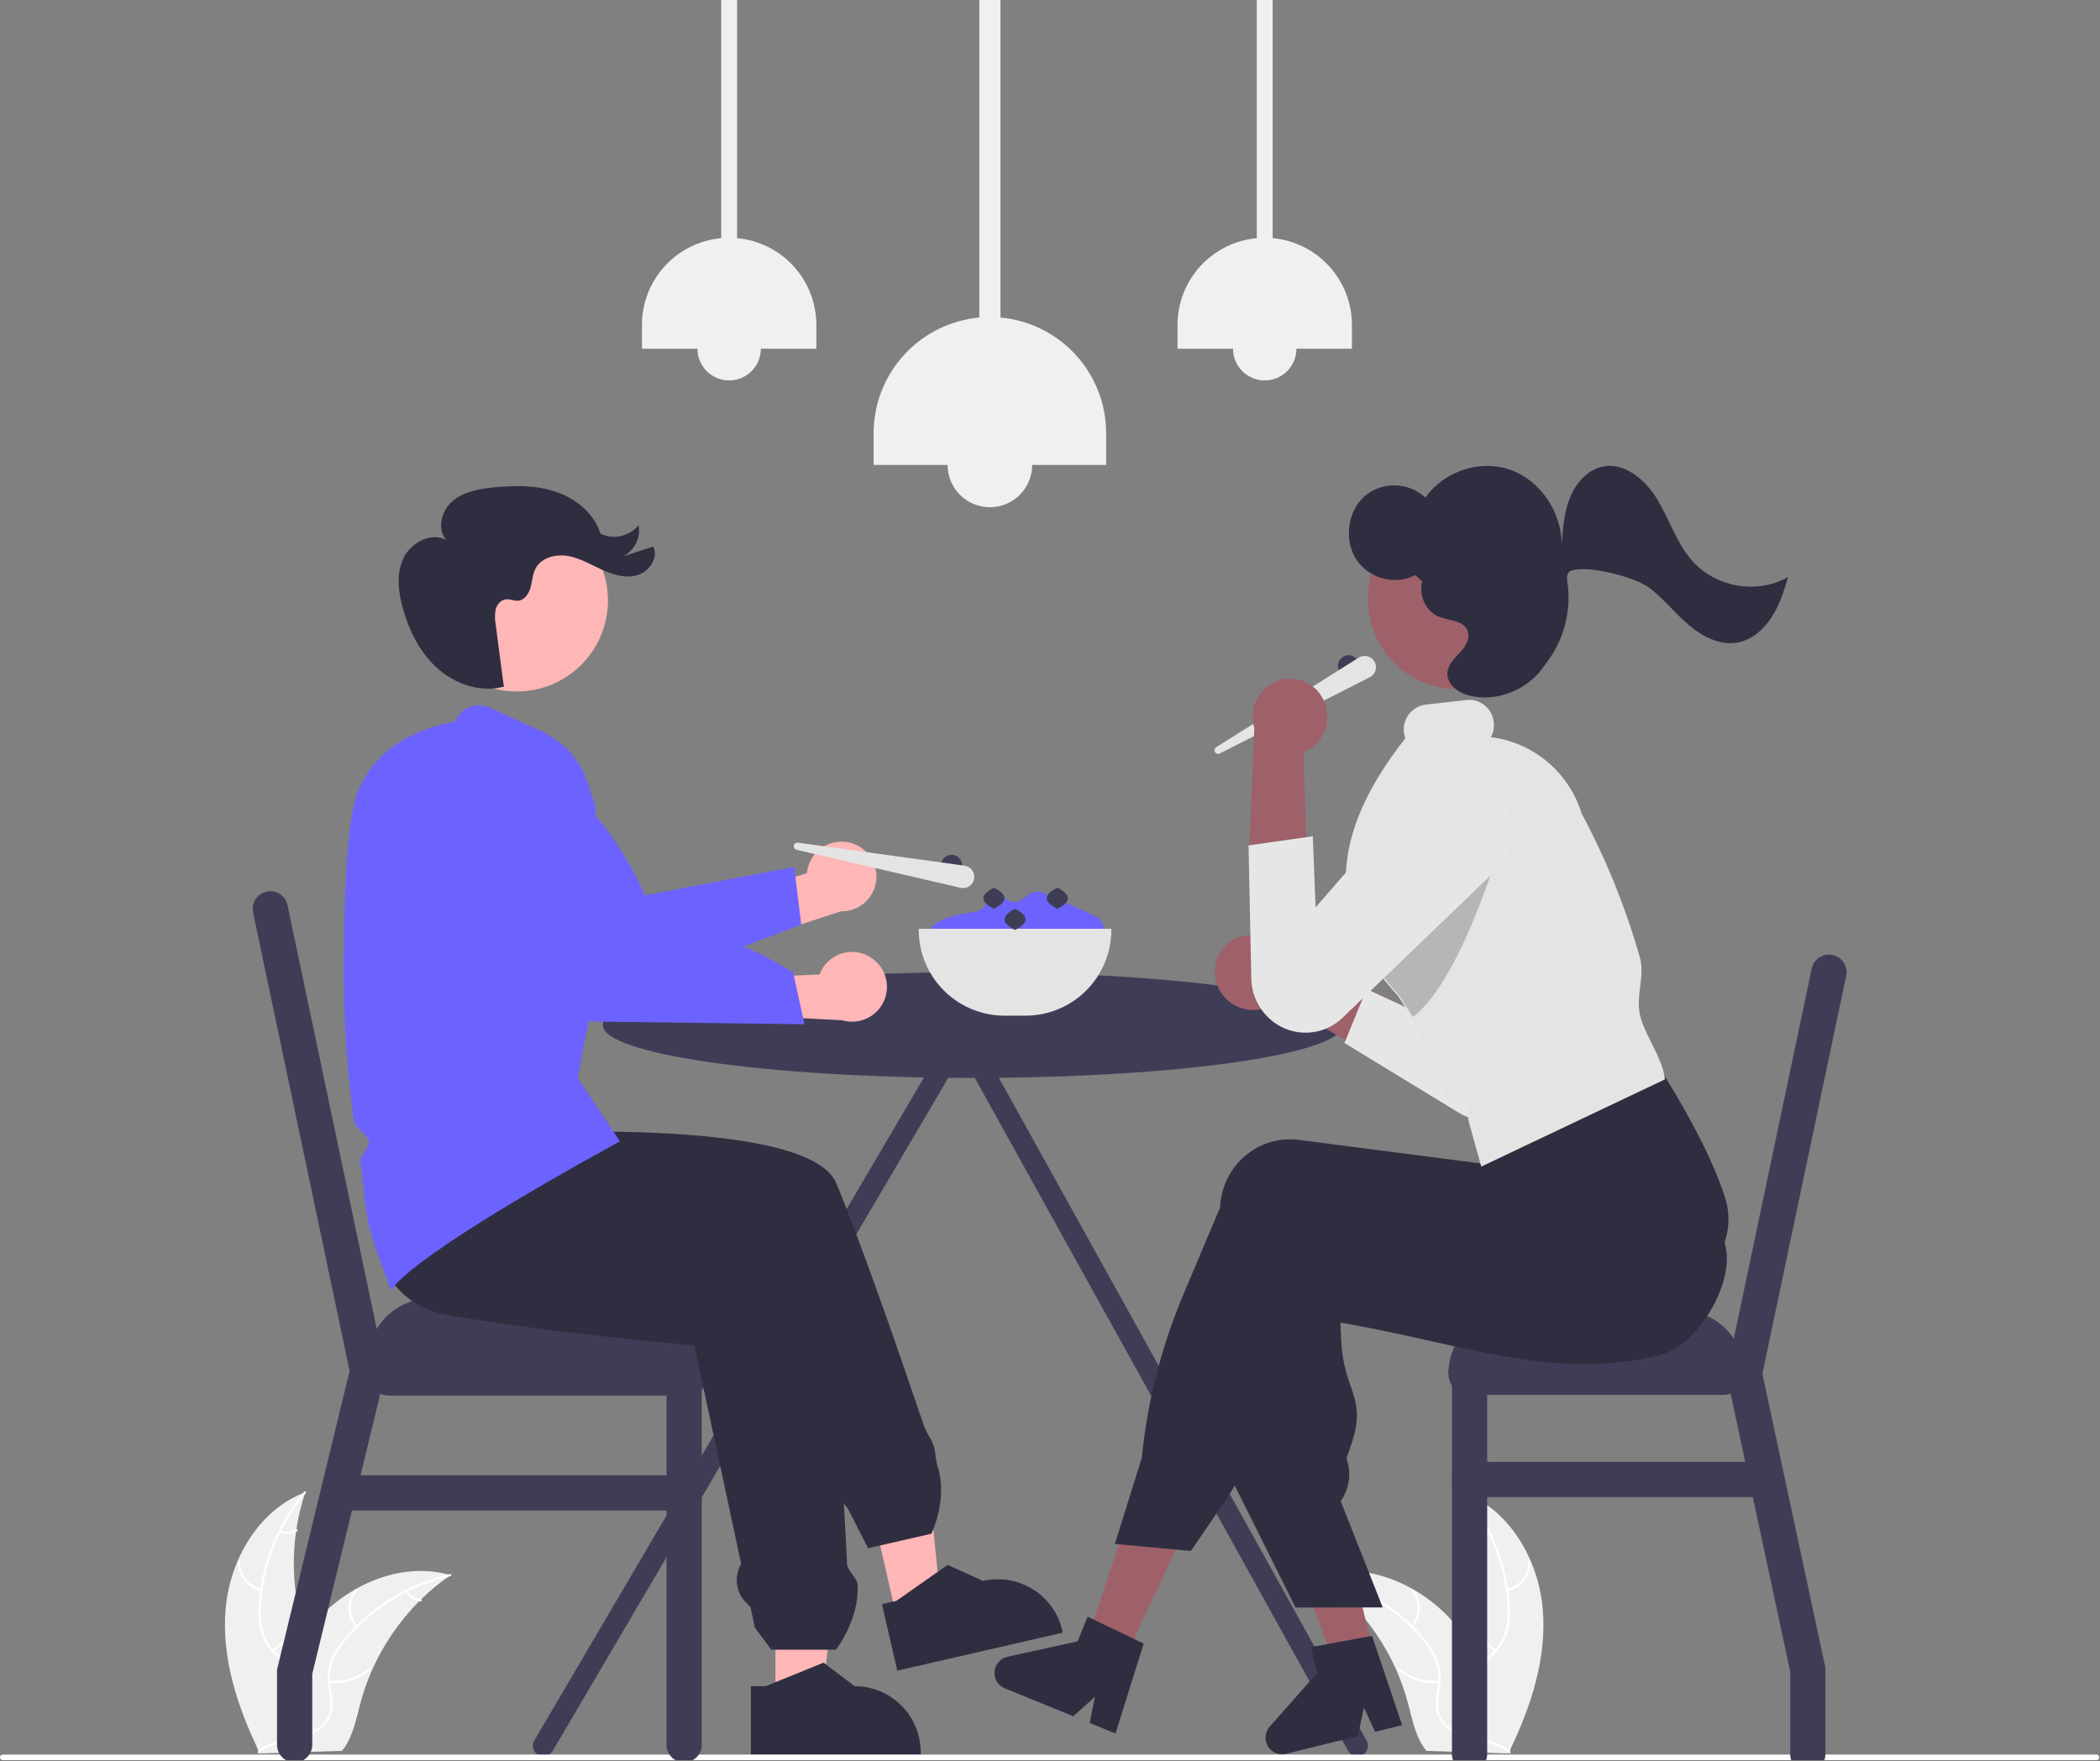 <svg width="894" height="750" viewBox="0 0 894 750" fill="none" xmlns="http://www.w3.org/2000/svg">
<rect x="0" y="0" width="894" height="750" fill="#808080" stroke="none"/>
<g clip-path="url(#clip0_156_1687)">
<path d="M581.757 741.149L414.345 439.311C414.298 438.572 414.069 437.857 413.679 437.228C413.289 436.598 412.751 436.075 412.11 435.703C411.376 435.283 410.537 435.08 409.692 435.119C409.665 435.117 409.638 435.119 409.61 435.117C409.583 435.119 409.556 435.117 409.529 435.119C408.384 435.065 407.262 435.457 406.398 436.211C405.535 436.966 404.997 438.025 404.896 439.167L227.463 741.149C227.168 741.66 226.976 742.225 226.898 742.811C226.821 743.397 226.86 743.993 227.012 744.564C227.165 745.135 227.429 745.67 227.789 746.139C228.149 746.609 228.597 747.002 229.109 747.298C229.621 747.593 230.186 747.785 230.772 747.862C231.359 747.939 231.954 747.9 232.525 747.747C233.096 747.594 233.631 747.33 234.1 746.97C234.569 746.61 234.962 746.161 235.257 745.649L409.491 449.112L573.964 745.649C574.259 746.161 574.652 746.61 575.121 746.97C575.59 747.33 576.125 747.594 576.696 747.747C577.267 747.9 577.862 747.939 578.449 747.862C579.035 747.785 579.6 747.593 580.112 747.298C580.624 747.002 581.072 746.609 581.432 746.139C581.792 745.67 582.056 745.135 582.209 744.564C582.361 743.993 582.4 743.397 582.323 742.811C582.245 742.225 582.053 741.66 581.757 741.149Z" fill="#3F3D56"/>
<path d="M381.871 689.362L400.794 685.02L393.053 609.967L365.125 616.374L381.871 689.362Z" fill="#FFB6B6"/>
<path d="M396.503 653.104L369.573 659.282L360.963 642.455L360.475 641.858C356.656 637.17 354.535 631.327 354.46 625.28L332.077 566.073L330.247 565.203C328.831 564.529 327.576 563.562 326.564 562.364C325.551 561.167 324.807 559.767 324.378 558.259C323.95 556.751 323.849 555.168 324.081 553.618C324.313 552.067 324.873 550.584 325.724 549.267L323.355 543L256.493 543.122L256.426 543.104L174.32 520.072L182.941 468.681L206.038 483.209C213.648 482.715 344.018 474.711 356.062 503.928C366.787 529.945 382.242 574.395 393.318 607.102C393.87 608.57 394.557 609.984 395.369 611.326C397.092 613.98 398.104 617.033 398.306 620.191C398.437 621.565 398.699 622.923 399.089 624.247C403.692 638.01 396.678 652.741 396.607 652.889L396.503 653.104Z" fill="#2F2E41"/>
<path d="M375.477 683.086L381.629 681.675L403.408 666.396L418.522 673.21L418.524 673.21C425.8 671.541 433.44 672.831 439.764 676.795C446.089 680.759 450.58 687.073 452.249 694.349L452.454 695.24L381.975 711.41L375.477 683.086Z" fill="#2F2E41"/>
<path d="M96.084 684.772C98.008 663.831 110.275 642.865 129.948 635.438C122.793 657.159 123.551 680.71 132.089 701.925C135.411 710.095 139.957 718.836 137.349 727.261C135.727 732.504 131.478 736.611 126.666 739.249C121.854 741.886 116.462 743.243 111.138 744.574L110.111 745.48C100.983 726.536 94.16 705.713 96.084 684.772Z" fill="#F0F0F0"/>
<path d="M130.161 635.826C118.993 649.178 112.317 665.709 111.08 683.071C110.747 686.804 111.005 690.566 111.844 694.219C112.776 697.751 114.637 700.969 117.233 703.538C119.606 705.982 122.316 708.208 124.053 711.186C124.919 712.724 125.451 714.428 125.613 716.185C125.775 717.943 125.564 719.715 124.993 721.386C123.678 725.584 120.934 729.061 118.131 732.367C115.02 736.038 111.73 739.801 110.511 744.574C110.363 745.153 109.474 744.89 109.622 744.312C111.743 736.008 119.58 731.077 123.151 723.544C124.818 720.029 125.435 715.99 123.651 712.394C122.092 709.248 119.299 706.951 116.875 704.497C114.306 702.028 112.38 698.967 111.266 695.581C110.244 691.983 109.842 688.237 110.077 684.504C110.471 676.091 112.186 667.793 115.158 659.912C118.5 650.9 123.359 642.525 129.525 635.151C129.907 634.695 130.54 635.373 130.161 635.826L130.161 635.826Z" fill="white"/>
<path d="M111.148 677.457C108.263 676.854 105.687 675.245 103.879 672.918C102.071 670.59 101.149 667.696 101.278 664.752C101.284 664.632 101.337 664.519 101.425 664.437C101.512 664.355 101.629 664.31 101.749 664.313C101.869 664.315 101.984 664.363 102.069 664.448C102.154 664.533 102.202 664.648 102.204 664.768C102.079 667.51 102.938 670.206 104.627 672.37C106.315 674.533 108.721 676.022 111.41 676.568C111.995 676.687 111.729 677.575 111.148 677.457H111.148Z" fill="white"/>
<path d="M115.865 702.457C120.936 699.204 124.595 694.159 126.111 688.329C126.261 687.751 127.15 688.014 127 688.591C125.411 694.655 121.593 699.897 116.309 703.271C115.805 703.592 115.364 702.776 115.865 702.457H115.865Z" fill="white"/>
<path d="M119.388 651.749C120.455 652.215 121.622 652.409 122.783 652.312C123.944 652.216 125.062 651.833 126.039 651.197C126.538 650.87 126.978 651.686 126.482 652.011C125.4 652.708 124.164 653.13 122.882 653.239C121.599 653.349 120.31 653.142 119.126 652.638C119.01 652.6 118.913 652.519 118.855 652.412C118.797 652.306 118.782 652.18 118.812 652.063C118.848 651.945 118.928 651.846 119.036 651.788C119.143 651.729 119.27 651.715 119.388 651.749H119.388Z" fill="white"/>
<path d="M191.781 670.745C191.475 670.958 191.169 671.172 190.862 671.393C186.762 674.282 182.902 677.5 179.323 681.014C179.042 681.281 178.761 681.557 178.488 681.831C169.954 690.39 163.083 700.459 158.225 711.526C156.296 715.931 154.704 720.477 153.465 725.124C151.753 731.542 150.408 738.637 146.783 743.958C146.411 744.517 146.005 745.053 145.567 745.562L111.299 746.663C111.22 746.626 111.141 746.597 111.061 746.561L109.695 746.667C109.743 746.423 109.797 746.171 109.844 745.927C109.871 745.785 109.905 745.643 109.932 745.501C109.952 745.407 109.973 745.312 109.986 745.226C109.992 745.194 109.999 745.163 110.006 745.139C110.019 745.053 110.04 744.974 110.053 744.895C110.352 743.484 110.662 742.074 110.982 740.662C110.981 740.655 110.981 740.655 110.989 740.647C113.323 729.87 116.928 719.409 121.727 709.481C121.875 709.187 122.021 708.885 122.184 708.59C124.413 704.193 126.997 699.984 129.911 696.008C131.514 693.835 133.226 691.746 135.04 689.746C139.737 684.59 145.217 680.204 151.277 676.75C163.359 669.866 177.508 666.922 190.77 670.464C191.11 670.555 191.442 670.646 191.781 670.745Z" fill="#F0F0F0"/>
<path d="M191.715 671.183C174.76 675.12 159.477 684.3 148.036 697.417C145.523 700.198 143.464 703.357 141.934 706.778C140.552 710.159 140.101 713.849 140.627 717.463C141.049 720.844 141.873 724.252 141.467 727.676C141.233 729.426 140.632 731.106 139.703 732.607C138.774 734.108 137.538 735.396 136.077 736.386C132.499 738.947 128.215 740.07 123.987 741.022C119.293 742.08 114.4 743.104 110.553 746.181C110.086 746.554 109.535 745.809 110.001 745.437C116.694 740.083 125.92 740.865 133.307 737.001C136.754 735.197 139.678 732.344 140.419 728.398C141.068 724.948 140.221 721.433 139.764 718.014C139.199 714.495 139.504 710.892 140.653 707.518C142.003 704.03 143.937 700.797 146.372 697.957C151.752 691.478 158.118 685.884 165.235 681.381C173.33 676.198 182.252 672.437 191.615 670.261C192.194 670.127 192.291 671.049 191.715 671.183V671.183Z" fill="white"/>
<path d="M151.471 692.976C149.531 690.758 148.442 687.922 148.4 684.975C148.357 682.028 149.364 679.162 151.239 676.889C151.62 676.43 152.351 677.001 151.969 677.46C150.219 679.574 149.282 682.244 149.327 684.988C149.372 687.732 150.397 690.369 152.216 692.424C152.61 692.871 151.864 693.42 151.471 692.976V692.976Z" fill="white"/>
<path d="M140.188 715.777C146.195 716.233 152.153 714.408 156.875 710.665C157.342 710.294 157.893 711.039 157.427 711.41C152.506 715.295 146.302 717.182 140.051 716.694C139.456 716.647 139.595 715.731 140.188 715.777V715.777Z" fill="white"/>
<path d="M173.529 677.41C174.101 678.425 174.916 679.282 175.901 679.904C176.886 680.526 178.01 680.893 179.172 680.973C179.768 681.013 179.628 681.929 179.036 681.89C177.752 681.796 176.511 681.388 175.422 680.703C174.332 680.019 173.427 679.077 172.784 677.962C172.715 677.862 172.687 677.739 172.704 677.619C172.722 677.499 172.785 677.389 172.881 677.314C172.98 677.241 173.103 677.211 173.225 677.229C173.346 677.247 173.455 677.312 173.529 677.41H173.529Z" fill="white"/>
<path d="M656.734 684.772C654.81 663.831 642.544 642.865 622.87 635.438C630.025 657.159 629.267 680.71 620.73 701.925C617.408 710.095 612.862 718.836 615.469 727.261C617.092 732.504 621.341 736.611 626.153 739.249C630.965 741.886 636.356 743.243 641.68 744.574L642.707 745.48C651.836 726.536 658.658 705.713 656.734 684.772Z" fill="#F0F0F0"/>
<path d="M622.66 635.826C633.827 649.178 640.503 665.709 641.74 683.071C642.073 686.804 641.815 690.566 640.976 694.219C640.044 697.751 638.184 700.969 635.587 703.538C633.215 705.982 630.505 708.208 628.768 711.186C627.901 712.724 627.369 714.428 627.207 716.185C627.045 717.943 627.257 719.715 627.828 721.386C629.142 725.584 631.887 729.061 634.689 732.367C637.8 736.038 641.09 739.801 642.31 744.574C642.457 745.153 643.346 744.89 643.199 744.312C641.077 736.008 633.24 731.077 629.669 723.544C628.003 720.029 627.386 715.99 629.169 712.394C630.729 709.248 633.521 706.951 635.945 704.497C638.515 702.028 640.44 698.967 641.554 695.581C642.576 691.983 642.978 688.237 642.744 684.504C642.349 676.091 640.635 667.793 637.663 659.912C634.321 650.9 629.461 642.525 623.295 635.151C622.913 634.695 622.281 635.373 622.66 635.826L622.66 635.826Z" fill="white"/>
<path d="M641.672 677.457C644.557 676.854 647.133 675.245 648.941 672.918C650.749 670.591 651.671 667.696 651.543 664.752C651.536 664.632 651.484 664.519 651.396 664.437C651.308 664.355 651.191 664.31 651.071 664.313C650.951 664.315 650.836 664.363 650.751 664.448C650.666 664.534 650.618 664.648 650.616 664.768C650.741 667.51 649.882 670.206 648.193 672.37C646.505 674.533 644.099 676.022 641.41 676.568C640.825 676.687 641.091 677.576 641.672 677.457Z" fill="white"/>
<path d="M636.956 702.457C631.886 699.204 628.227 694.159 626.711 688.329C626.561 687.751 625.672 688.014 625.822 688.591C627.411 694.655 631.229 699.897 636.513 703.271C637.017 703.592 637.458 702.776 636.956 702.457H636.956Z" fill="white"/>
<path d="M633.433 651.749C632.365 652.215 631.199 652.409 630.038 652.312C628.877 652.216 627.758 651.833 626.782 651.197C626.283 650.87 625.843 651.686 626.339 652.011C627.421 652.708 628.657 653.13 629.939 653.239C631.221 653.349 632.511 653.142 633.695 652.638C633.81 652.6 633.907 652.519 633.965 652.412C634.024 652.306 634.039 652.18 634.008 652.063C633.973 651.945 633.893 651.846 633.785 651.788C633.677 651.729 633.551 651.715 633.433 651.749H633.433Z" fill="white"/>
<path d="M561.043 670.745C561.349 670.958 561.655 671.172 561.961 671.393C566.062 674.282 569.922 677.5 573.501 681.014C573.782 681.281 574.063 681.557 574.336 681.831C582.87 690.39 589.741 700.459 594.599 711.526C596.528 715.931 598.12 720.477 599.359 725.124C601.071 731.542 602.416 738.637 606.041 743.958C606.413 744.517 606.819 745.053 607.257 745.562L641.525 746.663C641.604 746.626 641.683 746.597 641.763 746.561L643.129 746.667C643.081 746.423 643.027 746.171 642.98 745.927C642.953 745.785 642.919 745.643 642.892 745.501C642.872 745.407 642.851 745.312 642.838 745.226C642.832 745.194 642.825 745.163 642.818 745.139C642.805 745.053 642.784 744.974 642.771 744.895C642.472 743.484 642.162 742.074 641.842 740.662C641.843 740.655 641.843 740.655 641.835 740.647C639.501 729.87 635.896 719.409 631.097 709.482C630.949 709.187 630.803 708.885 630.64 708.59C628.411 704.193 625.827 699.984 622.912 696.008C621.31 693.835 619.598 691.746 617.784 689.746C613.086 684.59 607.607 680.204 601.547 676.75C589.465 669.866 575.316 666.922 562.054 670.464C561.714 670.555 561.382 670.646 561.043 670.745Z" fill="#F0F0F0"/>
<path d="M561.105 671.183C578.06 675.12 593.343 684.3 604.784 697.417C607.297 700.198 609.356 703.357 610.886 706.778C612.268 710.159 612.72 713.849 612.194 717.463C611.771 720.844 610.947 724.252 611.353 727.676C611.587 729.426 612.188 731.106 613.117 732.607C614.046 734.108 615.282 735.396 616.744 736.386C620.321 738.947 624.605 740.07 628.833 741.022C633.528 742.08 638.42 743.104 642.268 746.181C642.734 746.554 643.285 745.809 642.82 745.437C636.126 740.083 626.9 740.865 619.513 737.001C616.067 735.197 613.142 732.344 612.401 728.398C611.752 724.948 612.599 721.433 613.057 718.014C613.622 714.495 613.316 710.892 612.167 707.518C610.817 704.03 608.883 700.797 606.448 697.957C601.068 691.478 594.703 685.884 587.585 681.381C579.49 676.198 570.569 672.437 561.206 670.261C560.626 670.127 560.529 671.049 561.105 671.183V671.183Z" fill="white"/>
<path d="M601.349 692.976C603.289 690.758 604.377 687.922 604.42 684.975C604.462 682.028 603.456 679.162 601.58 676.889C601.199 676.43 600.469 677.001 600.85 677.46C602.601 679.574 603.538 682.244 603.493 684.988C603.448 687.732 602.423 690.369 600.604 692.424C600.209 692.871 600.956 693.42 601.349 692.976V692.976Z" fill="white"/>
<path d="M612.635 715.777C606.628 716.233 600.669 714.408 595.948 710.665C595.48 710.294 594.929 711.039 595.396 711.41C600.316 715.295 606.521 717.182 612.771 716.694C613.367 716.647 613.227 715.731 612.635 715.777V715.777Z" fill="white"/>
<path d="M579.292 677.41C578.72 678.425 577.905 679.282 576.92 679.904C575.935 680.526 574.811 680.893 573.649 680.973C573.053 681.013 573.193 681.929 573.785 681.89C575.069 681.796 576.309 681.388 577.399 680.703C578.489 680.019 579.394 679.077 580.036 677.962C580.106 677.862 580.134 677.739 580.116 677.619C580.098 677.499 580.035 677.389 579.94 677.314C579.841 677.241 579.717 677.211 579.596 677.229C579.475 677.247 579.365 677.312 579.292 677.41H579.292Z" fill="white"/>
<path d="M893.68 748.34C893.679 748.656 893.553 748.958 893.33 749.181C893.107 749.404 892.805 749.53 892.49 749.53H1.19C0.874 749.53 0.572 749.405 0.349 749.182C0.125 748.959 0 748.656 0 748.34C0 748.025 0.125 747.722 0.349 747.499C0.572 747.276 0.874 747.15 1.19 747.15H892.49C892.805 747.151 893.107 747.277 893.33 747.5C893.553 747.723 893.679 748.025 893.68 748.34Z" fill="white"/>
<path d="M574.113 288C576.599 288 578.613 285.985 578.613 283.5C578.613 281.015 576.599 279 574.113 279C571.628 279 569.613 281.015 569.613 283.5C569.613 285.985 571.628 288 574.113 288Z" fill="#3F3D56"/>
<path d="M517.762 318.162L578.429 280.048C578.978 279.703 579.591 279.473 580.231 279.371C580.871 279.27 581.525 279.3 582.154 279.458C582.782 279.617 583.372 279.901 583.888 280.294C584.403 280.687 584.834 281.18 585.153 281.744C585.473 282.308 585.675 282.93 585.747 283.575C585.819 284.219 585.76 284.871 585.573 285.491C585.386 286.112 585.076 286.688 584.66 287.185C584.244 287.683 583.732 288.09 583.154 288.384L519.285 320.849C518.931 321.029 518.52 321.066 518.139 320.951C517.758 320.836 517.436 320.579 517.24 320.233C517.044 319.887 516.989 319.479 517.086 319.093C517.183 318.707 517.425 318.374 517.762 318.162V318.162Z" fill="#E4E4E4"/>
<path d="M396.051 400.232C395.573 399.521 395.324 398.682 395.336 397.826C395.349 396.97 395.622 396.138 396.121 395.442C397.147 394.067 398.514 392.983 400.087 392.296C403.333 390.644 406.829 389.539 410.435 389.026C413.176 388.637 416.167 388.513 418.292 386.74C420.404 384.979 421.581 381.687 424.317 381.412C426.962 381.146 428.996 384.041 431.648 384.221C434.918 384.443 437.058 380.616 440.24 379.831C442.369 379.306 444.559 380.233 446.556 381.139L458.543 386.577L464.687 389.365C466.834 390.339 469.254 391.65 469.659 393.971C470.216 397.161 466.668 399.412 463.635 400.545C441.974 408.538 418.172 408.541 396.51 400.553" fill="#6C63FF"/>
<path d="M414.113 459C501.098 459 571.613 448.926 571.613 436.5C571.613 424.074 501.098 414 414.113 414C327.128 414 256.613 424.074 256.613 436.5C256.613 448.926 327.128 459 414.113 459Z" fill="#3F3D56"/>
<path d="M733.613 576H625.613C620.643 576 616.613 580.029 616.613 585C616.613 589.971 620.643 594 625.613 594H733.613C738.584 594 742.613 589.971 742.613 585C742.613 580.029 738.584 576 733.613 576Z" fill="#3F3D56"/>
<path d="M785.951 415.54L750.281 584.99L759.571 628.36L777.111 710.21V747C777.113 747.05 777.11 747.1 777.102 747.15C777.095 747.963 776.946 748.769 776.661 749.53H762.562C762.276 748.769 762.127 747.963 762.121 747.15C762.113 747.1 762.11 747.05 762.111 747V711.79L746.191 637.5L742.971 622.5L736.741 593.43L734.941 585.01V585L736.721 576.56L738.091 570.05L771.271 412.46C771.473 411.495 771.863 410.58 772.418 409.766C772.973 408.952 773.684 408.255 774.509 407.716C775.333 407.177 776.257 406.805 777.225 406.623C778.193 406.44 779.188 406.451 780.153 406.653C781.117 406.855 782.032 407.246 782.846 407.802C783.659 408.358 784.355 409.069 784.894 409.895C785.432 410.72 785.803 411.643 785.984 412.612C786.166 413.581 786.154 414.576 785.951 415.54L785.951 415.54Z" fill="#3F3D56"/>
<path d="M633.11 585V747C633.111 747.05 633.108 747.1 633.1 747.15C633.094 747.963 632.945 748.769 632.66 749.53H618.56C618.275 748.769 618.126 747.963 618.12 747.15C618.111 747.1 618.108 747.05 618.11 747V585C618.11 583.011 618.9 581.103 620.306 579.697C621.713 578.29 623.621 577.5 625.61 577.5C627.599 577.5 629.507 578.29 630.913 579.697C632.32 581.103 633.11 583.011 633.11 585Z" fill="#3F3D56"/>
<path d="M643.613 558H715.613C722.774 558 729.642 560.845 734.705 565.908C739.769 570.972 742.613 577.839 742.613 585H616.613C616.613 577.839 619.458 570.972 624.521 565.908C629.585 560.845 636.452 558 643.613 558Z" fill="#3F3D56"/>
<path d="M751.613 637.5H625.613C623.624 637.5 621.716 636.71 620.31 635.303C618.903 633.897 618.113 631.989 618.113 630C618.113 628.011 618.903 626.103 620.31 624.697C621.716 623.29 623.624 622.5 625.613 622.5H751.613C753.602 622.5 755.51 623.29 756.917 624.697C758.323 626.103 759.113 628.011 759.113 630C759.113 631.989 758.323 633.897 756.917 635.303C755.51 636.71 753.602 637.5 751.613 637.5Z" fill="#3F3D56"/>
<path d="M165.522 594.272H292.613C297.584 594.272 301.613 590.243 301.613 585.272V582.545C301.613 577.575 297.584 573.545 292.613 573.545H165.522C160.552 573.545 156.522 577.575 156.522 582.545V585.272C156.522 590.243 160.552 594.272 165.522 594.272Z" fill="#3F3D56"/>
<path d="M164.212 584.03L161.912 593.51L153.472 628.23L149.832 643.23L132.932 712.81V743C132.936 744.478 132.497 745.924 131.672 747.15C131.023 748.141 130.14 748.959 129.102 749.53H121.762C120.723 748.959 119.841 748.141 119.192 747.15C118.366 745.924 117.927 744.478 117.932 743V711.01L136.712 633.71L148.832 583.79L107.732 388.54C107.528 387.576 107.517 386.582 107.698 385.614C107.879 384.646 108.249 383.723 108.787 382.898C109.326 382.073 110.021 381.362 110.834 380.806C111.647 380.25 112.561 379.859 113.525 379.657C114.489 379.455 115.483 379.444 116.451 379.626C117.419 379.809 118.342 380.18 119.166 380.719C119.991 381.258 120.701 381.954 121.256 382.767C121.811 383.581 122.2 384.496 122.402 385.46L160.392 565.89L162.142 574.21L164.182 583.91L164.212 584.03Z" fill="#3F3D56"/>
<path d="M298.75 583.91V743C298.755 744.478 298.316 745.924 297.49 747.15C296.841 748.142 295.958 748.959 294.92 749.53H287.57C286.536 748.956 285.658 748.139 285.01 747.15C284.184 745.924 283.746 744.478 283.75 743V583.91C283.75 581.921 284.54 580.013 285.947 578.607C287.353 577.2 289.261 576.41 291.25 576.41C293.239 576.41 295.147 577.2 296.553 578.607C297.96 580.013 298.75 581.921 298.75 583.91Z" fill="#3F3D56"/>
<path d="M301.613 583.909H156.522V579.818C156.522 576.273 157.221 572.762 158.578 569.486C159.934 566.21 161.923 563.233 164.43 560.726C166.938 558.219 169.914 556.23 173.19 554.873C176.466 553.517 179.977 552.818 183.522 552.818H274.613C281.774 552.818 288.642 555.663 293.705 560.726C298.769 565.79 301.613 572.657 301.613 579.818V583.909H301.613Z" fill="#3F3D56"/>
<path d="M291.247 643.227H146.156C144.167 643.227 142.259 642.436 140.853 641.03C139.446 639.623 138.656 637.716 138.656 635.727C138.656 633.737 139.446 631.83 140.853 630.423C142.259 629.017 144.167 628.227 146.156 628.227H291.247C293.236 628.227 295.144 629.017 296.551 630.423C297.957 631.83 298.747 633.737 298.747 635.727C298.747 637.716 297.957 639.623 296.551 641.03C295.144 642.436 293.236 643.227 291.247 643.227Z" fill="#3F3D56"/>
<path d="M477.712 708.651L461.949 701.112L483.602 635.223L506.868 646.349L477.712 708.651Z" fill="#9E616A"/>
<path d="M584.54 702.683L567.59 706.865L543.031 642.018L568.049 635.845L584.54 702.683Z" fill="#9E616A"/>
<path d="M519.573 422.267C521.822 425.918 525.408 428.546 529.568 429.59C533.727 430.633 538.129 430.009 541.835 427.852C542.58 427.401 543.287 426.889 543.947 426.321L593.784 454.921L591.619 425.562L544.626 402.904C542.069 400.336 538.732 398.688 535.137 398.22C531.543 397.752 527.896 398.49 524.766 400.318C522.964 401.4 521.397 402.831 520.157 404.528C518.916 406.225 518.028 408.153 517.544 410.198C517.06 412.243 516.991 414.365 517.339 416.437C517.688 418.51 518.447 420.492 519.573 422.267Z" fill="#9E616A"/>
<path d="M572.359 444.151L581.169 449.52L620.733 473.646C623.332 475.272 626.225 476.37 629.249 476.877C632.272 477.384 635.366 477.29 638.353 476.6C641.34 475.911 644.161 474.639 646.657 472.859C649.152 471.078 651.272 468.823 652.895 466.223C655.824 461.396 656.861 455.655 655.804 450.109L638.22 362.257C637.57 358.808 636.184 355.54 634.155 352.677C632.126 349.813 629.503 347.422 626.464 345.665C623.426 343.909 620.045 342.829 616.551 342.5C613.057 342.171 609.533 342.6 606.22 343.758C600.651 345.715 596.038 349.72 593.317 354.958C590.597 360.195 589.974 366.273 591.576 371.954L609.963 434.301L581.778 421.16L572.359 444.151Z" fill="#E6E6E6"/>
<path d="M551.53 684.511L524.406 630.112L524.41 629.987L527.088 530.211C527.121 529.324 527.193 528.432 527.301 527.555C527.774 523.555 529.039 519.688 531.022 516.181C533.004 512.674 535.665 509.597 538.849 507.129C541.899 504.743 545.393 502.988 549.128 501.967C552.863 500.946 556.764 500.678 560.603 501.18L638.163 511.217L640.853 500.219L641.354 500.036L715.668 472.801L716.096 473.498C725.829 489.334 732.633 520.968 734.487 530.286L734.513 530.42C734.552 530.616 734.576 530.735 734.584 530.77C738.409 546.671 722.602 573.011 706.854 576.97C673.684 585.425 644.019 578.83 609.669 571.192C597.352 568.453 584.622 565.622 570.6 563.174L571.017 571.426C571.358 577.778 572.678 584.039 574.929 589.989C577.429 597.311 579.404 603.095 575.228 615.154L573.208 620.987C574.256 623.883 574.616 626.983 574.262 630.042C573.907 633.102 572.846 636.037 571.163 638.616L570.757 639.237L588.645 684.5L551.53 684.511Z" fill="#2F2E41"/>
<path d="M506.966 660.453L474.621 657.447L486.08 620.8C488.445 596.871 494.403 573.435 503.754 551.283L519.385 514.241C519.421 513.416 519.49 512.587 519.591 511.774C520.064 507.773 521.329 503.907 523.311 500.4C525.294 496.893 527.955 493.816 531.139 491.349C534.189 488.963 537.683 487.209 541.418 486.188C545.153 485.167 549.053 484.899 552.892 485.4L630.338 495.422L633.711 467.111L708.045 457.164L708.386 457.718C721.379 478.858 729.628 495.408 734.345 509.801C734.582 510.535 734.792 511.284 734.972 512.03C738.824 528.039 729.208 544.269 713.538 548.209C673.603 558.391 625.581 558.108 562.442 547.315L531.885 620.035C528.964 626.981 525.348 633.613 521.092 639.831L506.966 660.453Z" fill="#2F2E41"/>
<path d="M619.788 293.339C640.48 293.339 657.255 276.191 657.255 255.037C657.255 233.883 640.48 216.734 619.788 216.734C599.095 216.734 582.32 233.883 582.32 255.037C582.32 276.191 599.095 293.339 619.788 293.339Z" fill="#9E616A"/>
<path d="M630.606 496.759L625.23 477.5L623.909 468L616.182 468.258L601.017 433.254L595.127 424.024C593.925 422.76 592.837 421.543 591.862 420.376C585.725 413.439 580.804 405.515 577.307 396.938C574.857 390.776 573.418 384.259 573.046 377.638C571.947 358.08 580.191 337.388 598.252 314.383C597.956 313.569 597.758 312.722 597.664 311.861C597.341 309.066 598.134 306.257 599.872 304.045C601.609 301.832 604.15 300.395 606.942 300.047L624.361 298.091C625.716 297.937 627.087 298.055 628.396 298.436C629.705 298.818 630.924 299.456 631.984 300.313C633.091 301.2 634.01 302.299 634.688 303.544C635.365 304.79 635.789 306.158 635.932 307.569C636.166 309.751 635.736 311.953 634.7 313.888C643.579 315.015 651.945 318.68 658.793 324.443C665.641 330.205 670.682 337.821 673.31 346.377C683.733 365.835 692.041 386.354 698.091 407.583C699.284 411.741 698.753 416.025 698.239 420.168C697.765 423.996 697.274 427.953 698.099 431.897C698.938 435.909 700.956 439.934 703.093 444.194C705.541 449.074 708.072 454.12 708.756 459.264L708.804 459.625L630.606 496.759Z" fill="#E4E4E4"/>
<path opacity="0.2" d="M577.77 396.749C581.251 405.276 586.145 413.155 592.245 420.055C593.29 421.302 594.394 422.528 595.548 423.756L601.475 433.055C623.324 416.679 641.025 352.198 641.025 352.198L616.374 347.402L577.77 396.749Z" fill="black"/>
<path d="M562.847 296.917C565.006 300.625 565.632 305.029 564.593 309.192C563.555 313.355 560.933 316.948 557.285 319.207C556.536 319.655 555.752 320.039 554.94 320.357L556.685 377.792L531.812 362.135L533.969 309.994C532.91 306.525 533.031 302.802 534.31 299.408C535.59 296.014 537.958 293.139 541.043 291.231C542.84 290.144 544.837 289.428 546.916 289.126C548.995 288.823 551.113 288.941 553.146 289.471C555.178 290.001 557.084 290.933 558.75 292.212C560.416 293.491 561.809 295.091 562.847 296.917Z" fill="#9E616A"/>
<path d="M558.872 356.113L531.52 360.002L532.696 416.644C532.764 420.684 533.864 424.641 535.892 428.136C537.92 431.632 540.808 434.551 544.282 436.616C548.526 439.113 553.466 440.163 558.358 439.607C563.251 439.052 567.83 436.921 571.406 433.536L635.982 371.424C640.525 367.114 643.244 361.227 643.58 354.973C643.915 348.72 641.842 342.575 637.786 337.804C635.779 335.428 633.315 333.479 630.54 332.074C627.766 330.669 624.737 329.835 621.634 329.623C618.531 329.41 615.417 329.823 612.477 330.837C609.537 331.851 606.83 333.446 604.518 335.526C603.88 336.096 603.273 336.701 602.7 337.337L560.06 386.389L558.872 356.113Z" fill="#E6E6E6"/>
<path d="M330.105 725.568L349.519 725.567L358.755 650.683L330.102 650.684L330.105 725.568Z" fill="#FFB6B6"/>
<path d="M220.061 294.451C241.461 294.451 258.809 277.103 258.809 255.703C258.809 234.302 241.461 216.954 220.061 216.954C198.661 216.954 181.312 234.302 181.312 255.703C181.312 277.103 198.661 294.451 220.061 294.451Z" fill="#FFB6B6"/>
<path d="M355.856 702.5H328.364L321.355 693.105L319.458 684.253L317.825 682.673C315.61 680.547 314.178 677.734 313.761 674.692C313.344 671.65 313.966 668.557 315.527 665.913L295.602 572.951C290.384 572.492 231.533 567.231 190.624 559.99C180.154 558.138 171.98 553.048 166.328 544.864C152.441 524.753 158.39 492.213 158.451 491.887L158.52 491.524L158.887 491.483L254.442 480.758L254.57 480.819C257.741 482.321 332.372 517.75 344.567 529.946C350.075 535.454 362.361 568.174 365.112 602.96C365.605 609.191 363.832 615.538 362.117 621.676C360.512 627.418 358.853 633.356 359.181 638.97C359.687 647.632 360.166 656.718 360.606 665.976C360.676 667.451 361.788 668.978 362.862 670.454C363.985 671.996 365.046 673.453 365.113 674.977C365.766 689.761 356.104 702.185 356.006 702.309L355.856 702.5Z" fill="#2F2E41"/>
<path d="M362.113 358.909C360.031 358.34 357.85 358.234 355.723 358.599C353.597 358.964 351.576 359.791 349.803 361.022C348.03 362.252 346.549 363.857 345.463 365.722C344.378 367.587 343.714 369.667 343.52 371.816L311.324 381.879L312.667 402.935L357.934 388.086C361.566 388.174 365.104 386.926 367.878 384.58C370.651 382.233 372.468 378.951 372.983 375.354C373.498 371.758 372.676 368.097 370.673 365.066C368.669 362.035 365.624 359.845 362.113 358.909V358.909Z" fill="#FFB6B6"/>
<path d="M341.108 393.753L317.046 402.86L316.431 404.053C314.956 406.915 312.404 409.074 309.337 410.054C306.271 411.035 302.94 410.757 300.078 409.282L245.994 429.752C245.994 429.752 221.841 405.582 204.645 384.011L210.505 347.963C211.863 339.599 214.748 331.557 219.016 324.237C254.282 331.97 274.526 381.27 274.526 381.27L338.085 369.142L341.108 393.753Z" fill="#6C63FF"/>
<path d="M214.553 292.38C204.852 295 194.158 291.517 186.587 284.909C179.017 278.302 174.281 268.94 171.553 259.269C169.554 252.186 168.607 244.324 171.76 237.675C174.914 231.026 183.401 226.54 189.949 229.899C185.91 225.193 187.928 217.409 192.646 213.383C197.363 209.357 203.841 208.203 210.011 207.572C218.965 206.656 228.214 206.553 236.735 209.454C245.256 212.355 252.997 218.697 255.664 227.294C258.388 228.562 261.455 228.891 264.385 228.229C267.316 227.568 269.944 225.953 271.859 223.638C272.352 226.297 271.956 229.044 270.731 231.455C269.506 233.867 267.52 235.807 265.081 236.976L278.136 232.743C280.381 237.495 276.447 243.377 271.416 244.899C266.385 246.421 260.955 244.758 256.181 242.559C251.407 240.36 246.78 237.58 241.594 236.723C236.409 235.865 230.317 237.532 227.919 242.208C226.662 244.658 226.597 247.527 225.868 250.181C225.138 252.836 223.29 255.588 220.546 255.805C218.812 255.943 217.115 255.019 215.386 255.208C213.242 255.442 211.601 257.384 211.03 259.463C210.6 261.582 210.595 263.766 211.015 265.887L214.331 291.235" fill="#2F2E41"/>
<path d="M166.55 549.495C166.543 549.495 166.535 549.494 166.528 549.492L166.222 549.44L166.133 549.142C165.019 545.395 163.601 541.56 162.23 537.85C160.211 532.713 158.507 527.458 157.125 522.114C156.038 517.005 155.285 511.83 154.869 506.623C154.487 502.843 154.091 498.934 153.419 495.085C153.12 493.377 154.252 491.759 155.346 490.194C156.361 488.743 157.319 487.373 157.118 486.076C156.912 484.751 155.442 483.294 154.02 481.886C152.462 480.343 150.85 478.747 150.622 477.067C147.516 454.147 146.07 431.032 146.296 407.903C146.617 375.903 148.064 354.091 150.595 343.072C157.4 313.445 188.843 308.039 193.765 307.371C194.289 305.975 195.095 304.702 196.133 303.63C197.17 302.559 198.417 301.713 199.796 301.144C201.175 300.576 202.656 300.297 204.147 300.325C205.638 300.354 207.107 300.689 208.463 301.31L230.804 311.537C235.336 313.618 239.391 316.61 242.718 320.325C246.045 324.041 248.572 328.4 250.142 333.134L253.461 343.251L255.123 411.171L245.911 459L263.911 486C167.977 538.669 166.859 549.495 166.55 549.495Z" fill="#6C63FF"/>
<path d="M319.656 718.022L325.968 718.022L350.612 708L363.821 718.021H363.822C371.287 718.021 378.445 720.986 383.723 726.264C389.001 731.542 391.967 738.701 391.967 746.165V747.08L319.658 747.082L319.656 718.022Z" fill="#2F2E41"/>
<path d="M370.177 407.377C368.316 406.284 366.238 405.613 364.09 405.411C361.941 405.208 359.775 405.479 357.742 406.205C355.71 406.93 353.861 408.093 352.327 409.61C350.792 411.127 349.609 412.962 348.86 414.986L315.155 416.3L310.613 432L358.531 434.453C362.014 435.486 365.755 435.204 369.045 433.662C372.335 432.121 374.945 429.426 376.38 426.088C377.816 422.751 377.977 419.002 376.834 415.554C375.691 412.105 373.322 409.196 370.177 407.377Z" fill="#FFB6B6"/>
<path d="M342.489 436.146L307.867 435.715L303.484 435.655L233.043 434.768C233.043 434.768 213.914 416.519 197.258 397.73L199.592 380.844C201.87 364.272 210.09 349.091 222.725 338.128C246.581 354.068 260.415 385.621 260.415 385.621L283.612 396C299.937 396.731 315.844 401.389 329.984 409.581L337.612 414L342.489 436.146Z" fill="#6C63FF"/>
<path d="M596.908 734.624L585.388 737.467L580.648 727.098L578.066 739.274L547.512 746.815C546.047 747.176 544.506 747.06 543.112 746.483C541.718 745.907 540.545 744.899 539.764 743.609C538.983 742.318 538.635 740.812 538.771 739.309C538.907 737.807 539.519 736.387 540.519 735.258L560.76 712.385L558.046 701.39L584.088 696.588L596.908 734.624Z" fill="#2F2E41"/>
<path d="M474.87 738.179L463.884 733.695L466.157 722.523L456.901 730.845L427.764 718.952C426.368 718.382 425.19 717.38 424.403 716.093C423.616 714.807 423.26 713.302 423.389 711.799C423.518 710.296 424.123 708.873 425.118 707.739C426.112 706.604 427.443 705.818 428.916 705.493L458.743 698.921L463.023 688.436L486.9 699.886L474.87 738.179Z" fill="#2F2E41"/>
<path d="M436.613 432.5H427.613C417.936 432.489 408.659 428.64 401.816 421.797C394.973 414.955 391.124 405.677 391.113 396V395.5H473.113V396C473.102 405.677 469.253 414.955 462.411 421.797C455.568 428.64 446.29 432.489 436.613 432.5Z" fill="#E4E4E4"/>
<path d="M427.613 382.5C427.613 384.985 423.113 387 423.113 387C423.113 387 418.613 384.985 418.613 382.5C418.613 380.015 423.113 378 423.113 378C423.113 378 427.613 380.015 427.613 382.5Z" fill="#3F3D56"/>
<path d="M454.613 382.5C454.613 384.985 450.113 387 450.113 387C450.113 387 445.613 384.985 445.613 382.5C445.613 380.015 450.113 378 450.113 378C450.113 378 454.613 380.015 454.613 382.5Z" fill="#3F3D56"/>
<path d="M436.613 391.5C436.613 393.985 432.113 396 432.113 396C432.113 396 427.613 393.985 427.613 391.5C427.613 389.015 432.113 387 432.113 387C432.113 387 436.613 389.015 436.613 391.5Z" fill="#3F3D56"/>
<path d="M405.113 373C407.599 373 409.613 370.985 409.613 368.5C409.613 366.015 407.599 364 405.113 364C402.628 364 400.613 366.015 400.613 368.5C400.613 370.985 402.628 373 405.113 373Z" fill="#3F3D56"/>
<path d="M339.668 358.829L410.64 368.631C411.282 368.72 411.9 368.937 412.455 369.271C413.011 369.605 413.493 370.048 413.872 370.574C414.252 371.099 414.521 371.696 414.663 372.328C414.806 372.961 414.819 373.615 414.701 374.253C414.583 374.89 414.338 375.497 413.979 376.037C413.62 376.576 413.156 377.038 412.613 377.393C412.071 377.748 411.463 377.99 410.825 378.104C410.187 378.217 409.532 378.2 408.901 378.054L339.107 361.866C338.719 361.776 338.381 361.541 338.163 361.208C337.945 360.875 337.864 360.471 337.936 360.08C338.008 359.688 338.228 359.34 338.551 359.107C338.874 358.874 339.274 358.775 339.668 358.829Z" fill="#E4E4E4"/>
<path d="M425.91 135.213V0H416.91V135.213C404.613 136.335 393.18 142.013 384.854 151.132C376.528 160.25 371.912 172.152 371.91 184.5V198H403.41C403.41 202.774 405.307 207.352 408.682 210.728C412.058 214.104 416.636 216 421.41 216C426.184 216 430.762 214.104 434.138 210.728C437.514 207.352 439.41 202.774 439.41 198H470.91V184.5C470.909 172.152 466.292 160.25 457.966 151.132C449.641 142.013 438.207 136.335 425.91 135.213Z" fill="#F0F0F0"/>
<path d="M541.785 101.41V0H535.035V101.41C525.812 102.251 517.237 106.509 510.993 113.349C504.749 120.188 501.286 129.114 501.285 138.375V148.5H524.91C524.91 152.08 526.332 155.514 528.864 158.046C531.396 160.578 534.83 162 538.41 162C541.991 162 545.424 160.578 547.956 158.046C550.488 155.514 551.91 152.08 551.91 148.5H575.535V138.375C575.534 129.114 572.072 120.188 565.827 113.349C559.583 106.509 551.008 102.251 541.785 101.41Z" fill="#F0F0F0"/>
<path d="M313.785 101.41V0H307.035V101.41C297.812 102.251 289.237 106.509 282.993 113.349C276.749 120.188 273.286 129.114 273.285 138.375V148.5H296.91C296.91 152.08 298.332 155.514 300.864 158.046C303.396 160.578 306.83 162 310.41 162C313.991 162 317.424 160.578 319.956 158.046C322.488 155.514 323.91 152.08 323.91 148.5H347.535V138.375C347.534 129.114 344.072 120.188 337.827 113.349C331.583 106.509 323.008 102.251 313.785 101.41Z" fill="#F0F0F0"/>
<path d="M720.049 238.425C713.681 230.998 710.653 221.145 705.562 212.711C700.47 204.277 691.611 196.729 682.251 198.692C675.799 200.045 670.812 205.738 668.288 212.086C665.764 218.433 665.291 225.433 664.848 232.291C665.005 218.198 655.72 204.536 642.93 200.04C630.141 195.543 614.835 200.559 606.798 211.881C603.291 208.63 598.713 206.779 593.932 206.679C589.151 206.578 584.5 208.236 580.86 211.336C573.671 217.761 572.08 229.989 577.367 238.184C582.654 246.379 594.103 249.432 602.504 244.887L605.474 247.619C603.802 253.467 607.045 260.374 612.495 262.575C616.914 264.361 623.154 264.063 624.807 268.701C625.963 271.942 623.803 275.401 621.505 277.891C619.208 280.381 616.48 282.953 616.204 286.399C615.787 291.598 621.16 295.241 626.044 296.338C637.821 298.983 650.889 293.529 657.677 283.135C657.808 282.935 657.951 282.734 658.104 282.533C661.913 277.663 664.688 272.067 666.261 266.088C667.834 260.109 668.171 253.872 667.252 247.758C666.87 245.356 667.255 243.569 668.911 243C676.07 240.541 696.127 245.702 702.196 250.366C708.267 255.031 713.128 261.204 718.974 266.169C724.822 271.134 732.272 274.964 739.696 273.612C745.642 272.529 750.7 268.213 754.102 263.006C757.504 257.799 759.462 251.73 761.216 245.699C748.068 253.294 730.074 250.115 720.049 238.425Z" fill="#2F2E41"/>
</g>
<defs>
<clipPath id="clip0_156_1687">
<rect width="893.68" height="749.53" fill="white"/>
</clipPath>
</defs>
</svg>
